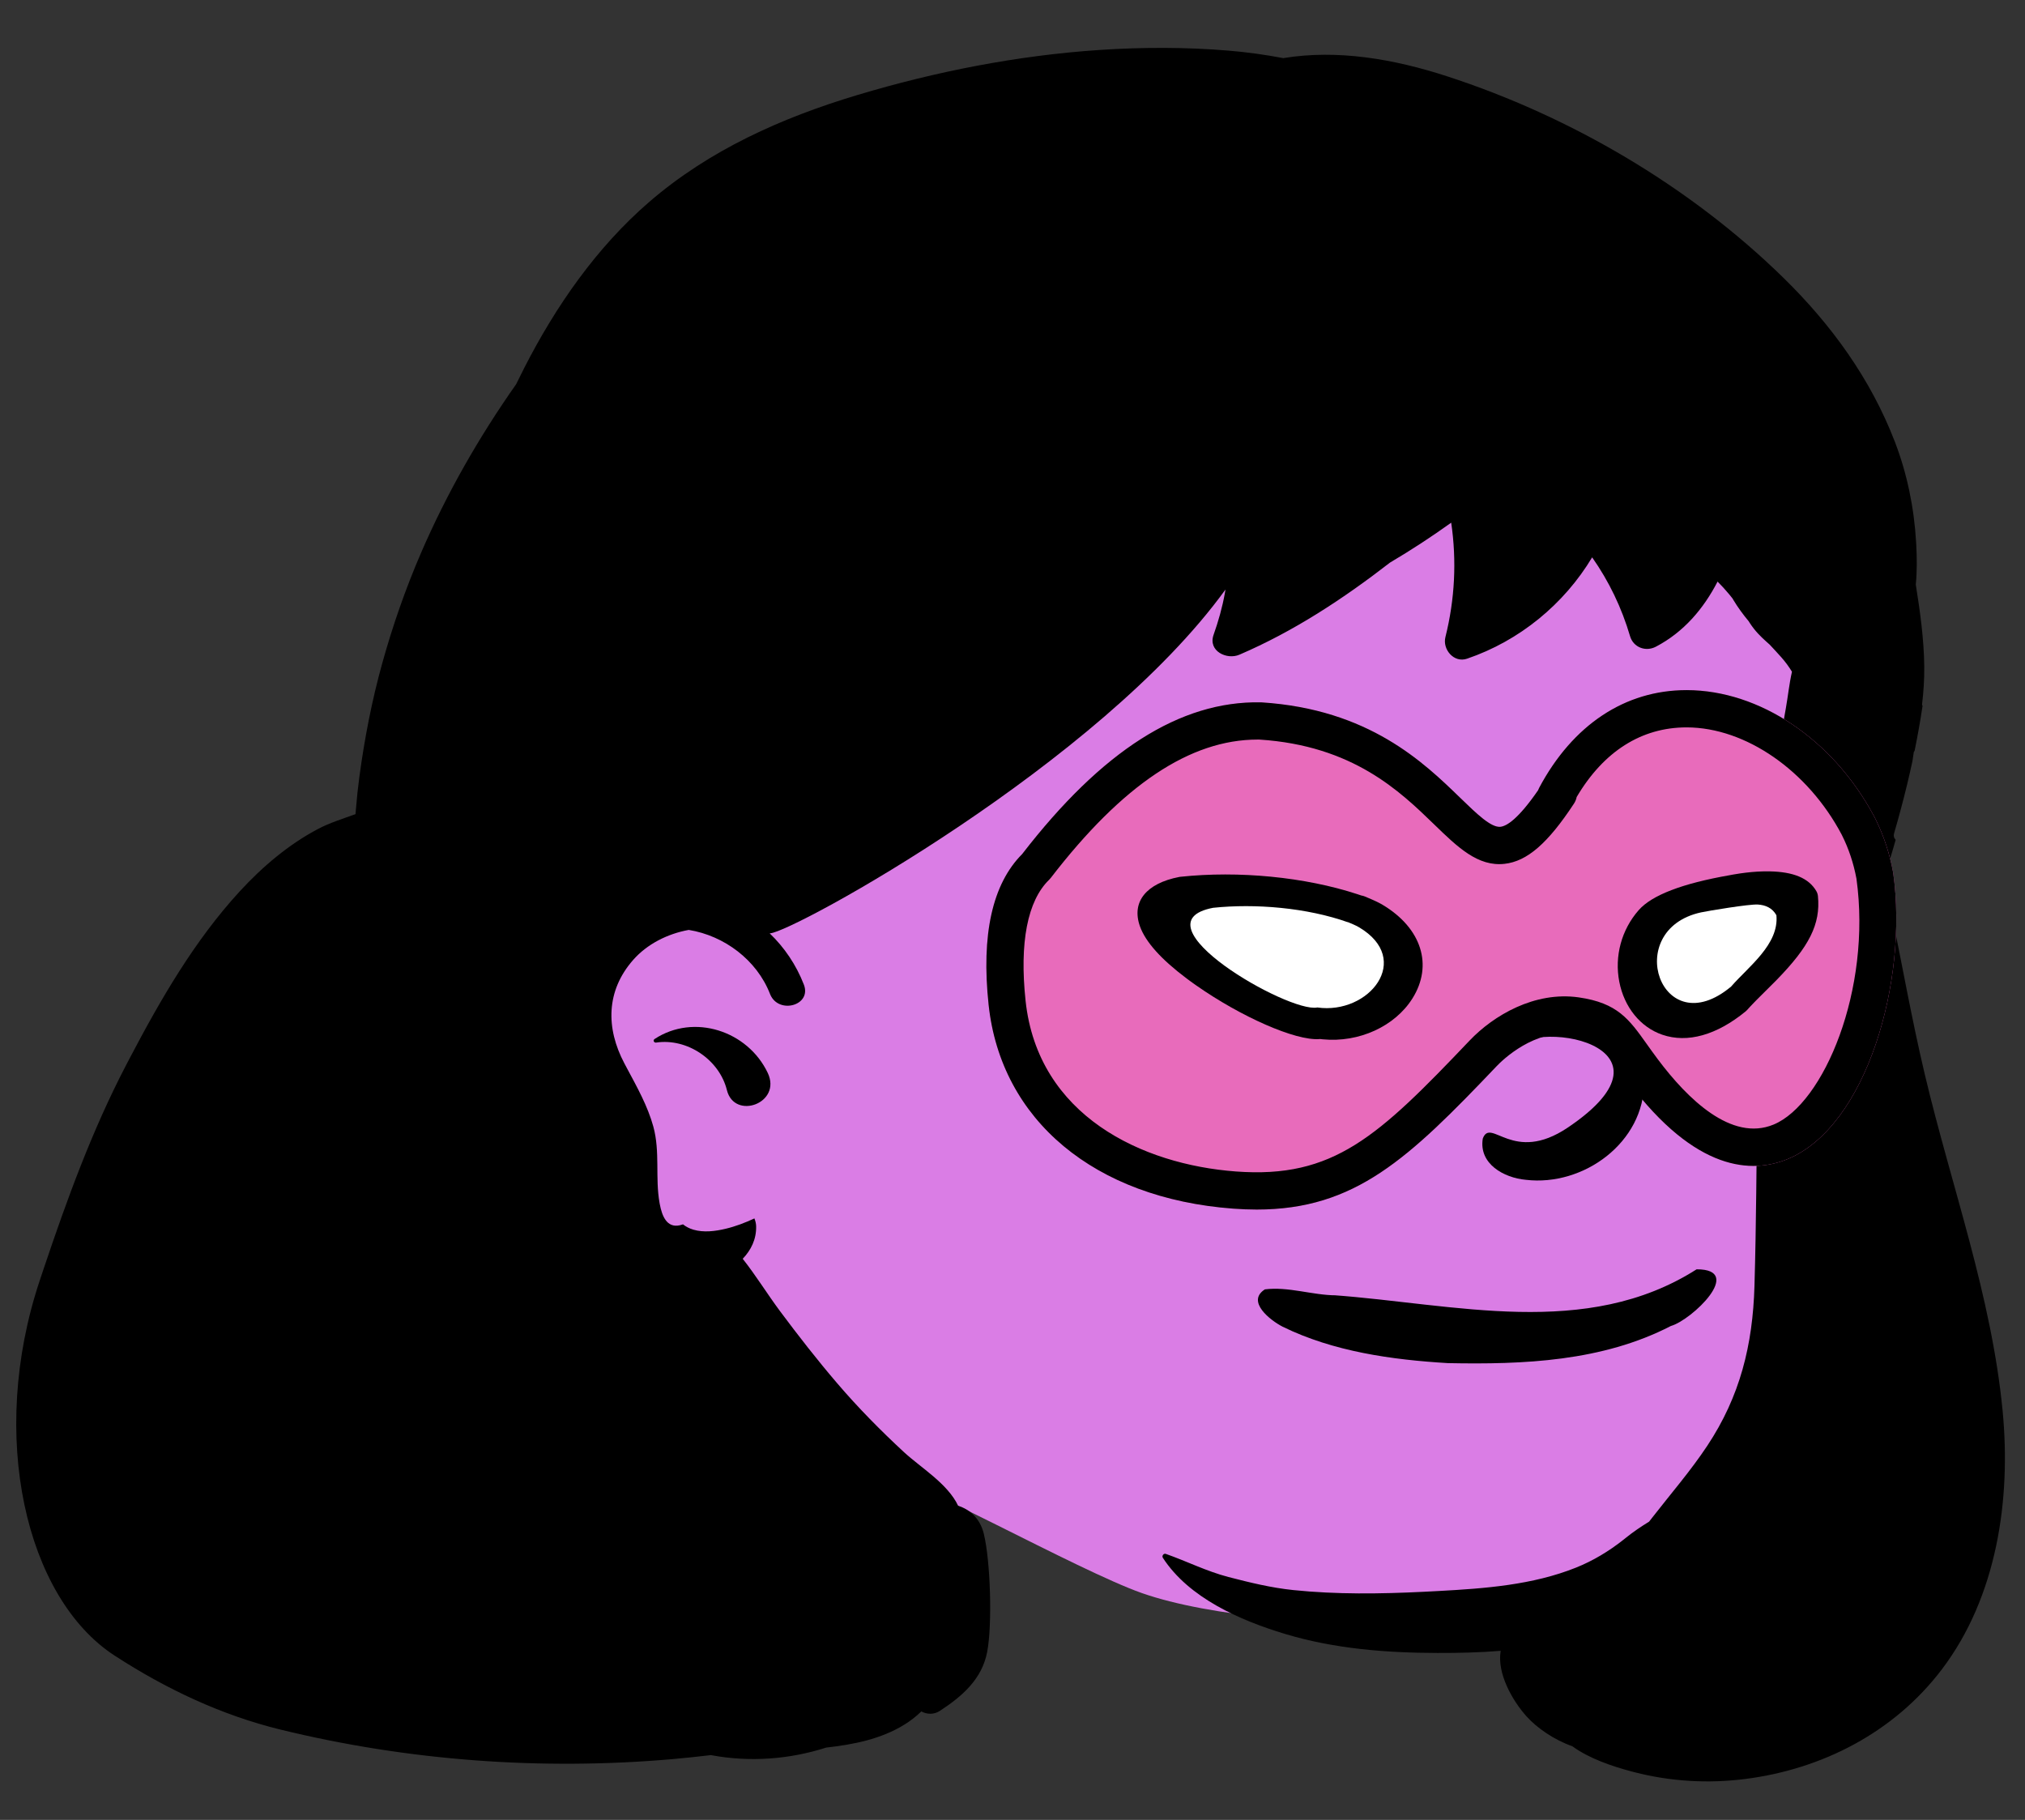 <svg viewBox="222.595 517.388 575.676 517.388" xmlns="http://www.w3.org/2000/svg" overflow="visible" xmlns:xlink="http://www.w3.org/1999/xlink" width="575.676px" height="517.388px"><rect x="222.595" y="517.388" width="575.676" height="517.388" fill="#333333" stroke="none"/><g id="Master/Character/Avatar" stroke="none" stroke-width="1" fill="none" fill-rule="evenodd"><g id="Head" transform="translate(332, 483) scale(0.998 1)"><g id="Head/Medium Bangs" stroke="none" stroke-width="1" fill="none" fill-rule="evenodd"><path d="M297.602,145.163 C182.512,140.963 72.54,218.312 35.513,327.641 C32.822,336.217 41.195,344.228 49.643,342.778 C41.003,386.284 59.887,444.844 109.075,451.016 C119.15,452.287 129.278,451.555 139.367,452.48 C148.36,453.304 197.316,480.844 215.648,487.296 C254.243,500.778 351.364,498.309 389.999,487.296 C391.406,490.496 421.411,367.45 428.243,329.3 C430.735,312.771 407.967,300.533 409.646,283.5 C411.803,261.62 437.395,234.943 429.555,214.113 C408.887,161.097 348.906,146.304 297.602,145.163 Z" id="Skin" fill="#da7de5"/><path d="M240.445,48.788 C245.615,49.218 250.815,49.948 255.925,50.908 C271.455,48.368 287.525,51.188 302.585,56.078 C337.855,67.528 371.805,87.408 398.385,113.358 C412.065,126.718 423.255,142.108 430.145,160.008 C433.645,169.088 435.615,178.778 436.185,188.488 L436.248,189.664 C436.408,192.886 436.481,196.749 436.096,200.576 C437.327,208.301 438.424,216.089 438.507,223.902 C438.546,227.521 438.311,231.134 437.871,234.723 L438.022,235.064 L438.022,235.064 C437.384,239.349 436.622,243.616 435.754,247.861 L435.537,248.142 C435.418,249.005 435.281,249.866 435.152,250.727 C434.68,252.909 434.187,255.086 433.664,257.255 C432.532,261.952 431.279,266.618 429.929,271.256 C429.693,272.069 429.92,272.71 430.363,273.131 C429.379,276.661 428.304,280.165 427.112,283.631 C427.697,286.664 428.288,289.696 428.915,292.718 C432.185,308.438 434.955,324.258 438.675,339.888 C446.215,371.608 457.675,402.818 460.825,435.428 C463.275,460.718 459.205,488.368 443.485,509.028 C429.935,526.828 409.555,537.338 387.545,540.138 C377.015,541.488 366.215,540.868 355.915,538.208 L354.792,537.912 C349.633,536.523 343.07,534.348 338.275,530.848 C333.075,529.018 328.165,525.638 325.205,522.338 C321.165,517.828 316.755,510.118 317.855,503.708 C311.845,504.198 305.795,504.338 299.845,504.318 C285.185,504.288 270.395,503.128 256.295,498.868 C243.715,495.068 229.055,488.718 221.615,477.258 C221.265,476.718 221.845,475.938 222.455,476.148 C228.465,478.258 234.085,481.108 240.285,482.718 C246.385,484.298 252.485,485.788 258.775,486.438 C271.072,487.705 283.554,487.534 295.893,486.926 L300.129,486.706 C313.331,485.999 326.977,484.991 339.325,480.048 C344.17,478.11 348.654,475.405 352.742,472.19 L353.385,471.678 C355.575,469.898 357.835,468.398 360.135,466.978 C360.465,466.558 360.795,466.138 361.125,465.708 C366.355,458.998 371.975,452.528 376.685,445.438 C386.045,431.368 389.655,416.748 390.145,399.968 C390.658,382.256 390.717,364.519 390.928,346.803 L391.005,340.898 C391.275,320.638 391.315,300.308 392.875,280.098 C393.593,270.708 394.617,261.363 396.189,252.085 L396.535,250.098 L399.075,235.788 C399.686,232.341 400.043,228.789 400.824,225.357 C399.946,223.917 398.931,222.531 397.754,221.211 C396.669,219.994 395.567,218.813 394.467,217.64 L393.674,216.94 C391.862,215.323 390.305,213.78 388.846,211.555 L388.494,211.005 L388.494,211.005 C386.927,209.114 385.449,207.136 384.143,204.963 L383.902,204.541 L383.902,204.541 C383.576,204.132 383.252,203.722 382.915,203.318 C381.868,202.059 380.77,200.87 379.635,199.731 C375.654,207.421 370.023,214.082 362.051,218.246 C359.168,219.752 355.651,218.462 354.706,215.258 C352.321,207.17 348.699,199.649 343.906,192.838 C335.903,206.156 323.213,216.573 308.258,221.656 C304.521,222.926 301.23,219.006 302.108,215.505 C304.806,204.744 305.343,193.801 303.758,182.983 C298.113,187.017 292.291,190.816 286.313,194.338 C273.01,204.621 258.915,213.875 243.411,220.52 C239.829,222.056 234.438,219.475 236.066,214.874 C237.436,211 238.563,207.061 239.284,203.016 L239.444,202.081 C239.449,202.053 239.451,202.025 239.455,201.996 C203.548,251.527 116.474,299.259 109.79,299.718 L109.609,299.72 L109.609,299.72 C113.783,303.707 117.152,308.633 119.356,314.294 C121.67,320.239 112.232,322.828 109.791,317.143 L109.713,316.953 C105.958,307.307 96.67,300.393 86.565,298.758 C80.457,299.867 74.684,302.812 70.745,307.278 C62.995,316.068 62.925,326.668 68.215,336.668 L68.991,338.125 C71.855,343.467 74.871,348.821 76.485,354.688 C78.455,361.888 76.965,369.188 78.255,376.378 L78.325,376.759 C78.936,379.956 80.257,383.593 84.065,382.718 C84.359,382.65 84.643,382.559 84.926,382.462 C85.729,383.102 86.695,383.631 87.899,383.982 C90.847,384.841 94.104,384.424 97.038,383.73 C99.872,383.06 102.624,382.009 105.273,380.779 C105.566,381.503 105.747,382.26 105.765,382.988 C105.855,386.708 104.315,389.768 101.945,392.258 C105.725,397.038 108.955,402.298 112.595,407.178 C117.825,414.178 123.175,421.028 128.865,427.658 C134.785,434.568 141.235,441.098 147.925,447.268 C152.615,451.588 160.365,456.208 163.305,462.478 C166.685,463.528 169.555,466.118 170.605,470.378 C172.515,478.098 173.075,496.188 171.575,504.038 C170.085,511.818 164.405,516.668 158.125,520.768 C156.385,521.908 154.415,521.788 152.815,520.938 C151.405,522.308 149.815,523.568 147.995,524.688 C141.275,528.838 133.465,530.348 125.725,531.218 C115.275,534.558 104.005,535.438 92.865,533.358 C89.225,533.788 85.585,534.178 81.935,534.498 C44.595,537.748 6.635,534.978 -29.785,526.088 C-46.495,522.008 -62.274,514.593 -76.975,505.068 C-102.313,488.651 -113.037,442.571 -98.335,398.518 L-97.171,395.044 C-90.546,375.364 -83.402,355.788 -73.825,337.428 L-72.682,335.244 C-63.879,318.498 -54.196,301.77 -41.335,287.798 C-34.895,280.808 -27.415,274.458 -18.965,270.018 C-15.757,268.334 -12.012,267.166 -8.352,265.841 L-8.278,264.925 L-8.278,264.925 L-8.198,264.01 C-7.957,261.076 -7.65,258.147 -7.254,255.225 C-5.776,244.297 -3.69,233.53 -0.727,222.899 C2.24,212.254 5.888,201.788 10.277,191.644 C17.599,174.72 26.795,158.666 37.41,143.602 C38.168,142.046 38.937,140.496 39.725,138.958 C48.675,121.468 60.265,104.788 75.215,91.878 C92.375,77.058 113.045,67.858 134.615,61.398 C156.985,54.708 180.325,50.128 203.635,48.588 C215.905,47.778 228.195,47.768 240.445,48.788 Z M76.845,329.768 C88.075,322.418 103.375,327.457 109.065,339.398 C113.175,348.048 99.585,352.918 97.435,344.298 C95.295,335.658 86.105,329.468 77.275,330.788 C76.665,330.888 76.285,330.128 76.845,329.768 Z" id="Ink" fill="#000"/></g></g><g id="Face" transform="translate(491, 669) scale(1 1)" fill="#000"><g id="Face/Hero Mask" stroke="none" stroke-width="1" fill="none" fill-rule="evenodd"><g id="Group-26" transform="translate(12, 44)"><path d="M253.196,53.434 C252.302,48.604 250.778,43.918 248.57,39.528 C248.631,39.65 248.695,39.773 248.758,39.895 C248.617,39.616 248.476,39.341 248.339,39.06 C248.392,39.17 248.445,39.276 248.498,39.38 C229.735,3.754 184.118,-9.674 162.467,30.976 C162.743,30.667 163.011,30.357 163.286,30.046 C136.091,71.434 138.932,13.317 78.567,9.47 C51.793,9.039 30.146,30.959 14.851,50.815 C6.075,59.354 5.038,74.862 6.611,89.545 C10.152,122.576 38.144,140.28 71.207,142.752 C101.069,144.984 115.005,132.152 141.869,103.929 C146.683,98.873 156.803,91.597 168.321,93.251 C178.834,94.761 179.804,98.767 187.335,108.813 C230.371,166.219 259.262,96.835 253.196,53.434" id="Fill-1" fill="#E86BBB"/><g id="Group-5" fill="#E86BBB"><path d="M77.107,14.644 C57.927,14.644 38.692,27.511 18.326,53.96 C18.171,54.158 18.004,54.347 17.824,54.522 C11.689,60.494 9.383,72.386 11.152,88.91 C14.663,121.652 44.325,135.444 70.912,137.432 C98.729,139.517 111.39,127.524 137.382,100.212 C144.153,93.096 155.859,86.139 168.42,87.94 C179.426,89.522 182.719,94.147 187.705,101.148 C188.646,102.47 189.693,103.941 190.917,105.575 C199.304,116.762 211.814,129.061 223.798,124.095 C238.052,118.198 251.719,85.721 247.358,54.195 C246.532,49.781 245.142,45.617 243.23,41.814 L243.228,41.81 C243.212,41.78 243.197,41.748 243.183,41.718 C233.57,23.489 215.873,11.219 199.138,11.18 L199.054,11.18 C186.236,11.18 175.485,18.008 167.817,30.977 C167.688,31.631 167.433,32.268 167.047,32.854 C159.629,44.145 153.729,49.263 147.314,49.972 C139.741,50.821 133.987,45.246 127.343,38.8 C117.583,29.335 104.223,16.378 77.671,14.648 C77.484,14.644 77.294,14.644 77.107,14.644 M76.852,148.258 C74.69,148.258 72.45,148.171 70.126,147.996 C30.783,145.053 4.159,122.847 0.642,90.041 C-1.495,70.094 1.712,55.684 10.178,47.201 C32.889,17.803 55.066,3.651 77.965,4.057 C78.05,4.057 78.133,4.061 78.215,4.066 C108.735,6.012 124.356,21.162 134.693,31.188 C139.42,35.771 143.49,39.727 146.156,39.441 C147.937,39.245 151.206,37.232 156.842,29.072 C156.927,28.837 157.029,28.606 157.15,28.378 C166.696,10.453 181.574,0.586 199.054,0.586 L199.161,0.586 C219.83,0.633 240.58,14.574 252.209,36.165 C252.299,36.312 252.381,36.46 252.457,36.617 L252.785,37.267 C252.824,37.345 252.862,37.426 252.898,37.505 C255.16,42.11 256.8,47.111 257.775,52.376 C257.789,52.454 257.801,52.532 257.813,52.608 C262.107,83.342 250.198,124.632 227.835,133.888 C217.767,138.057 201.721,137.63 182.465,111.936 C181.183,110.225 180.087,108.688 179.1,107.303 C174.422,100.733 173.448,99.366 166.92,98.429 C155.859,96.838 146.743,105.726 145.032,107.526 C120.061,133.763 104.873,148.258 76.852,148.258" id="Fill-3"/></g><g id="Group-8" fill="#000"><path d="M77.107,14.644 C57.927,14.644 38.692,27.511 18.326,53.96 C18.171,54.158 18.004,54.347 17.824,54.522 C11.689,60.494 9.383,72.386 11.152,88.91 C14.663,121.652 44.325,135.444 70.912,137.432 C98.729,139.517 111.39,127.524 137.382,100.212 C144.153,93.096 155.859,86.139 168.42,87.94 C179.426,89.522 182.719,94.147 187.705,101.148 C188.646,102.47 189.693,103.941 190.917,105.575 C199.304,116.762 211.814,129.061 223.798,124.095 C238.052,118.198 251.719,85.721 247.358,54.195 C246.532,49.781 245.142,45.617 243.23,41.814 L243.228,41.81 C243.212,41.78 243.197,41.748 243.183,41.718 C233.57,23.489 215.873,11.219 199.138,11.18 L199.054,11.18 C186.236,11.18 175.485,18.008 167.817,30.977 C167.688,31.631 167.433,32.268 167.047,32.854 C159.629,44.145 153.729,49.263 147.314,49.972 C139.741,50.821 133.987,45.246 127.343,38.8 C117.583,29.335 104.223,16.378 77.671,14.648 C77.484,14.644 77.294,14.644 77.107,14.644 M76.852,148.258 C74.69,148.258 72.45,148.171 70.126,147.996 C30.783,145.053 4.159,122.847 0.642,90.041 C-1.495,70.094 1.712,55.684 10.178,47.201 C32.889,17.803 55.066,3.651 77.965,4.057 C78.05,4.057 78.133,4.061 78.215,4.066 C108.735,6.012 124.356,21.162 134.693,31.188 C139.42,35.771 143.49,39.727 146.156,39.441 C147.937,39.245 151.206,37.232 156.842,29.072 C156.927,28.837 157.029,28.606 157.15,28.378 C166.696,10.453 181.574,0.586 199.054,0.586 L199.161,0.586 C219.83,0.633 240.58,14.574 252.209,36.165 C252.299,36.312 252.381,36.46 252.457,36.617 L252.785,37.267 C252.824,37.345 252.862,37.426 252.898,37.505 C255.16,42.11 256.8,47.111 257.775,52.376 C257.789,52.454 257.801,52.532 257.813,52.608 C262.107,83.342 250.198,124.632 227.835,133.888 C217.767,138.057 201.721,137.63 182.465,111.936 C181.183,110.225 180.087,108.688 179.1,107.303 C174.422,100.733 173.448,99.366 166.92,98.429 C155.859,96.838 146.743,105.726 145.032,107.526 C120.061,133.763 104.873,148.258 76.852,148.258" id="Fill-6"/></g><path d="M149.27,93.346 C132.926,98.978 147.139,103.735 147.139,103.735 C155.232,92.951 200.05,101.567 165.28,124.96 C149.637,135.484 143.427,121.874 141.122,128.097 C139.975,135.284 147.139,139.235 153.357,139.801 C169.798,141.751 187.046,129.153 187,111.983 C187.101,91.584 165.613,87.713 149.27,93.346" id="Fill-9" fill="#000"/><g id="Group-13" transform="translate(77, 165)" fill="#000"><path d="M124.919,0.247 C93.529,20.246 56.096,10.077 21.447,7.583 C21.762,7.603 22.086,7.624 22.402,7.645 C15.672,7.606 8.821,5.1 2.183,5.951 C-3.222,9.394 3.784,14.81 7.26,16.578 C21.692,23.645 38.27,25.963 54.186,26.916 C75.735,27.348 98.085,26.439 117.604,16.358 C123.491,14.707 138.713,0.219 124.919,0.247" id="Fill-11"/></g><path d="M58.108,151.031 C58.036,151.013 57.964,150.985 57.892,150.969 C57.962,150.991 58.038,151.011 58.108,151.031" id="Fill-14" fill="#000"/><path d="M57.294,151.078 C57.098,151.024 56.902,150.972 56.706,150.922 C56.902,150.974 57.098,151.026 57.294,151.078" id="Fill-16" fill="#000"/><path d="M55.145,53.657 C71.726,51.886 90.551,53.708 105.462,58.593 L106.286,58.868 L106.586,58.971 L106.619,58.976 C106.757,58.998 106.894,59.027 107.035,59.065 L107.248,59.128 L107.467,59.204 L107.652,59.277 L109.329,59.989 L109.969,60.269 C110.771,60.626 111.381,60.922 111.989,61.251 L112.218,61.377 L112.654,61.625 C123.759,68.269 127.03,78.798 121.157,88.195 C116.174,96.166 105.949,100.86 95.658,99.862 L95.21,99.815 L94.898,99.776 L94.684,99.797 C87.829,100.301 72.358,93.424 59.678,84.548 L59.216,84.222 L58.761,83.899 L57.876,83.258 L56.984,82.598 C49.8,77.215 45.251,72.22 43.657,67.718 C41.185,60.74 45.503,55.513 54.808,53.708 L54.976,53.679 L55.145,53.657 Z" id="Stroke-20" fill="#000" fill-rule="nonzero"/><path d="M105.918,67.991 C104.833,67.371 103.669,66.913 102.519,66.431 C102.642,66.492 102.761,66.553 102.88,66.613 C91.153,62.428 76.382,61.214 64.457,62.472 C41.65,66.838 85.958,92.481 94.084,90.808 C108.778,92.921 121.397,77.131 105.918,67.991" id="Fill-18" fill="#FFF"/><path d="M222.017,52.106 L222.731,52.114 C229.343,52.249 233.771,53.98 235.949,57.726 C236.201,58.16 236.357,58.643 236.406,59.142 C237.191,67.124 233.929,73.479 224.682,82.964 L224.251,83.404 L221.005,86.635 L218.924,88.712 L218.307,89.343 C217.913,89.748 217.554,90.124 217.222,90.481 L216.741,91.002 L216.277,91.518 C216.154,91.656 216.02,91.785 215.877,91.902 C207.605,98.684 199.3,101.011 192.161,98.556 C185.888,96.399 181.323,90.69 179.93,83.476 C178.535,76.248 180.537,68.735 185.449,63.138 C189.19,58.876 197.804,55.566 211.292,53.207 L212.304,53.017 C212.951,52.902 213.628,52.793 214.325,52.692 C216.492,52.38 218.58,52.188 220.556,52.127 L221.292,52.11 L222.017,52.106 Z" id="Stroke-24" fill="#000" fill-rule="nonzero"/><path d="M219.365,61.545 C216.933,61.37 204.996,63.376 203.161,63.776 C180.493,68.717 191.833,101.524 211.735,84.848 C216.659,79.176 225.396,72.882 224.597,64.576 C223.397,62.466 221.486,61.699 219.365,61.545 Z" id="Fill-22" fill="#FFF"/></g></g></g><g id="Beard" transform="translate(455, 821) scale(1 1)" fill="#000"><g id="Beard/None" stroke="none" stroke-width="1" fill="none" fill-rule="evenodd" fill-opacity="0"/></g><g id="Mask" transform="translate(360, 783) scale(1 1)" fill="#000"><g id="Mask/None" stroke="none" stroke-width="1" fill="none" fill-rule="evenodd" fill-opacity="0"/></g><g id="Accessories" transform="translate(379, 724) scale(1 1)" fill="#000"><g id="Accessories/None" stroke="none" stroke-width="1" fill="none" fill-rule="evenodd" fill-opacity="0"/></g></g></svg>